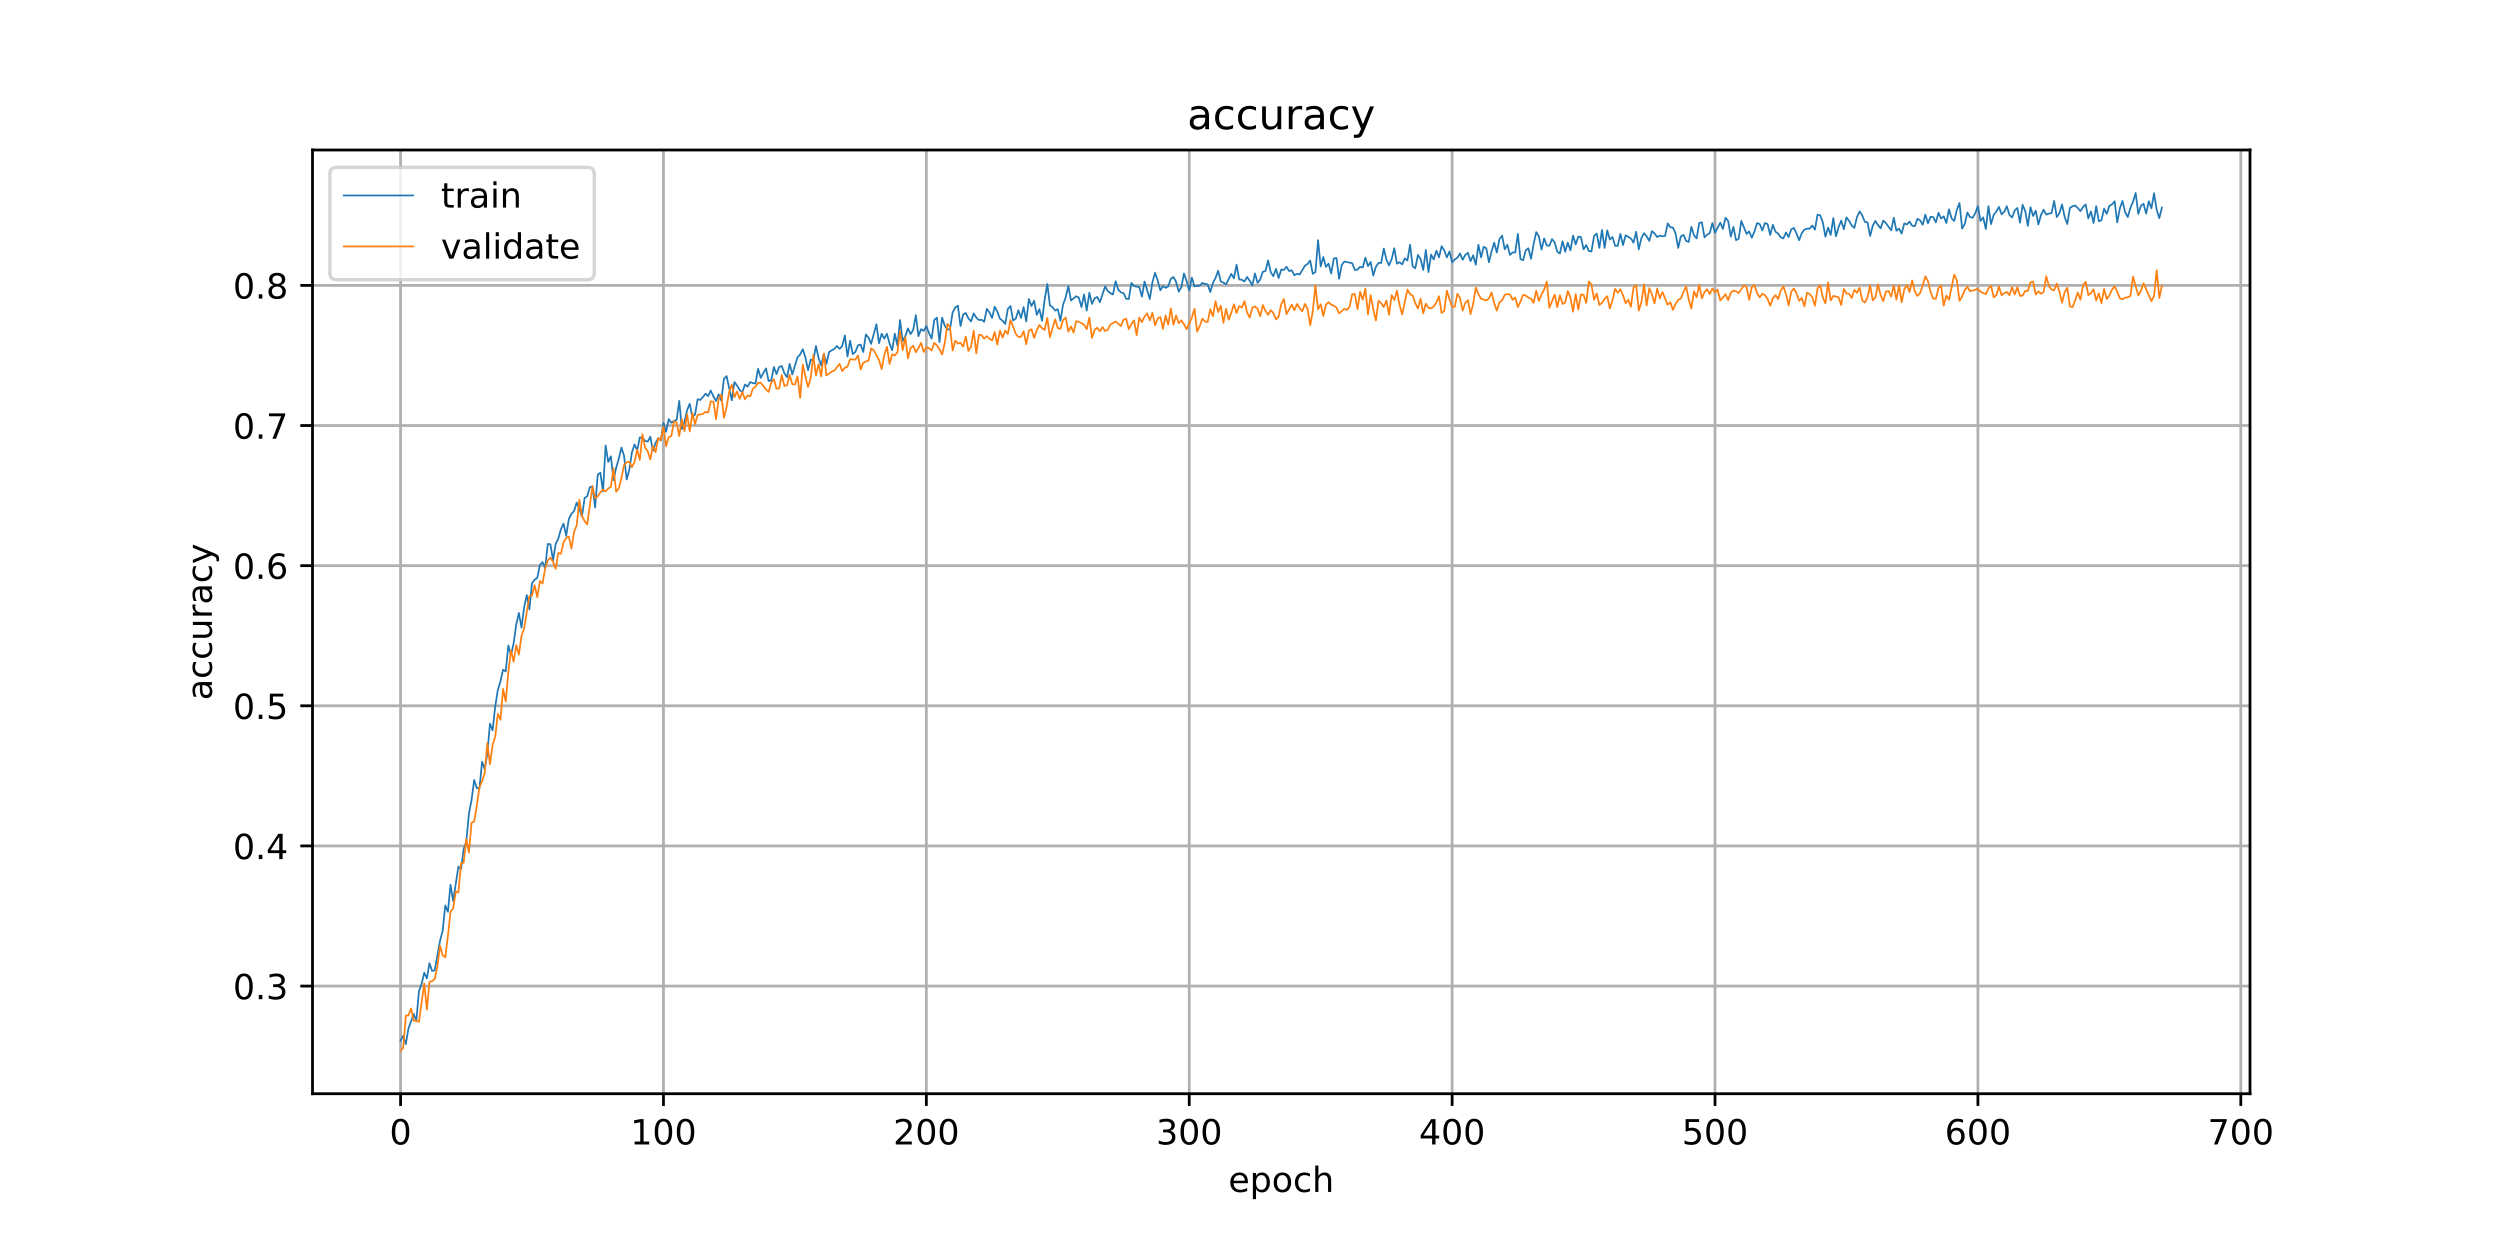 <?xml version="1.0" encoding="utf-8" standalone="no"?>
<!DOCTYPE svg PUBLIC "-//W3C//DTD SVG 1.1//EN"
  "http://www.w3.org/Graphics/SVG/1.1/DTD/svg11.dtd">
<!-- Created with matplotlib (https://matplotlib.org/) -->
<svg height="360pt" version="1.1" viewBox="0 0 720 360" width="720pt" xmlns="http://www.w3.org/2000/svg" xmlns:xlink="http://www.w3.org/1999/xlink">
 <defs>
  <style type="text/css">
*{stroke-linecap:butt;stroke-linejoin:round;}
  </style>
 </defs>
 <g id="figure_1">
  <g id="patch_1">
   <path d="M 0 360 
L 720 360 
L 720 0 
L 0 0 
z
" style="fill:#ffffff;"/>
  </g>
  <g id="axes_1">
   <g id="patch_2">
    <path d="M 90 315 
L 648 315 
L 648 43.2 
L 90 43.2 
z
" style="fill:#ffffff;"/>
   </g>
   <g id="matplotlib.axis_1">
    <g id="xtick_1">
     <g id="line2d_1">
      <path clip-path="url(#p99fbb5d0d1)" d="M 115.364 315 
L 115.364 43.2 
" style="fill:none;stroke:#b0b0b0;stroke-linecap:square;stroke-width:0.8;"/>
     </g>
     <g id="line2d_2">
      <defs>
       <path d="M 0 0 
L 0 3.5 
" id="mb569488928" style="stroke:#000000;stroke-width:0.8;"/>
      </defs>
      <g>
       <use style="stroke:#000000;stroke-width:0.8;" x="115.364" xlink:href="#mb569488928" y="315"/>
      </g>
     </g>
     <g id="text_1">
      <!-- 0 -->
      <defs>
       <path d="M 31.781 66.406 
Q 24.172 66.406 20.328 58.906 
Q 16.5 51.422 16.5 36.375 
Q 16.5 21.391 20.328 13.891 
Q 24.172 6.391 31.781 6.391 
Q 39.453 6.391 43.281 13.891 
Q 47.125 21.391 47.125 36.375 
Q 47.125 51.422 43.281 58.906 
Q 39.453 66.406 31.781 66.406 
z
M 31.781 74.219 
Q 44.047 74.219 50.516 64.516 
Q 56.984 54.828 56.984 36.375 
Q 56.984 17.969 50.516 8.266 
Q 44.047 -1.422 31.781 -1.422 
Q 19.531 -1.422 13.062 8.266 
Q 6.594 17.969 6.594 36.375 
Q 6.594 54.828 13.062 64.516 
Q 19.531 74.219 31.781 74.219 
z
" id="DejaVuSans-48"/>
      </defs>
      <g transform="translate(112.182 329.598)scale(0.1 -0.1)">
       <use xlink:href="#DejaVuSans-48"/>
      </g>
     </g>
    </g>
    <g id="xtick_2">
     <g id="line2d_3">
      <path clip-path="url(#p99fbb5d0d1)" d="M 191.076 315 
L 191.076 43.2 
" style="fill:none;stroke:#b0b0b0;stroke-linecap:square;stroke-width:0.8;"/>
     </g>
     <g id="line2d_4">
      <g>
       <use style="stroke:#000000;stroke-width:0.8;" x="191.076" xlink:href="#mb569488928" y="315"/>
      </g>
     </g>
     <g id="text_2">
      <!-- 100 -->
      <defs>
       <path d="M 12.406 8.297 
L 28.516 8.297 
L 28.516 63.922 
L 10.984 60.406 
L 10.984 69.391 
L 28.422 72.906 
L 38.281 72.906 
L 38.281 8.297 
L 54.391 8.297 
L 54.391 0 
L 12.406 0 
z
" id="DejaVuSans-49"/>
      </defs>
      <g transform="translate(181.532 329.598)scale(0.1 -0.1)">
       <use xlink:href="#DejaVuSans-49"/>
       <use x="63.623" xlink:href="#DejaVuSans-48"/>
       <use x="127.246" xlink:href="#DejaVuSans-48"/>
      </g>
     </g>
    </g>
    <g id="xtick_3">
     <g id="line2d_5">
      <path clip-path="url(#p99fbb5d0d1)" d="M 266.788 315 
L 266.788 43.2 
" style="fill:none;stroke:#b0b0b0;stroke-linecap:square;stroke-width:0.8;"/>
     </g>
     <g id="line2d_6">
      <g>
       <use style="stroke:#000000;stroke-width:0.8;" x="266.788" xlink:href="#mb569488928" y="315"/>
      </g>
     </g>
     <g id="text_3">
      <!-- 200 -->
      <defs>
       <path d="M 19.188 8.297 
L 53.609 8.297 
L 53.609 0 
L 7.328 0 
L 7.328 8.297 
Q 12.938 14.109 22.625 23.891 
Q 32.328 33.688 34.812 36.531 
Q 39.547 41.844 41.422 45.531 
Q 43.312 49.219 43.312 52.781 
Q 43.312 58.594 39.234 62.25 
Q 35.156 65.922 28.609 65.922 
Q 23.969 65.922 18.812 64.312 
Q 13.672 62.703 7.812 59.422 
L 7.812 69.391 
Q 13.766 71.781 18.938 73 
Q 24.125 74.219 28.422 74.219 
Q 39.75 74.219 46.484 68.547 
Q 53.219 62.891 53.219 53.422 
Q 53.219 48.922 51.531 44.891 
Q 49.859 40.875 45.406 35.406 
Q 44.188 33.984 37.641 27.219 
Q 31.109 20.453 19.188 8.297 
z
" id="DejaVuSans-50"/>
      </defs>
      <g transform="translate(257.245 329.598)scale(0.1 -0.1)">
       <use xlink:href="#DejaVuSans-50"/>
       <use x="63.623" xlink:href="#DejaVuSans-48"/>
       <use x="127.246" xlink:href="#DejaVuSans-48"/>
      </g>
     </g>
    </g>
    <g id="xtick_4">
     <g id="line2d_7">
      <path clip-path="url(#p99fbb5d0d1)" d="M 342.501 315 
L 342.501 43.2 
" style="fill:none;stroke:#b0b0b0;stroke-linecap:square;stroke-width:0.8;"/>
     </g>
     <g id="line2d_8">
      <g>
       <use style="stroke:#000000;stroke-width:0.8;" x="342.501" xlink:href="#mb569488928" y="315"/>
      </g>
     </g>
     <g id="text_4">
      <!-- 300 -->
      <defs>
       <path d="M 40.578 39.312 
Q 47.656 37.797 51.625 33 
Q 55.609 28.219 55.609 21.188 
Q 55.609 10.406 48.188 4.484 
Q 40.766 -1.422 27.094 -1.422 
Q 22.516 -1.422 17.656 -0.516 
Q 12.797 0.391 7.625 2.203 
L 7.625 11.719 
Q 11.719 9.328 16.594 8.109 
Q 21.484 6.891 26.812 6.891 
Q 36.078 6.891 40.938 10.547 
Q 45.797 14.203 45.797 21.188 
Q 45.797 27.641 41.281 31.266 
Q 36.766 34.906 28.719 34.906 
L 20.219 34.906 
L 20.219 43.016 
L 29.109 43.016 
Q 36.375 43.016 40.234 45.922 
Q 44.094 48.828 44.094 54.297 
Q 44.094 59.906 40.109 62.906 
Q 36.141 65.922 28.719 65.922 
Q 24.656 65.922 20.016 65.031 
Q 15.375 64.156 9.812 62.312 
L 9.812 71.094 
Q 15.438 72.656 20.344 73.438 
Q 25.25 74.219 29.594 74.219 
Q 40.828 74.219 47.359 69.109 
Q 53.906 64.016 53.906 55.328 
Q 53.906 49.266 50.438 45.094 
Q 46.969 40.922 40.578 39.312 
z
" id="DejaVuSans-51"/>
      </defs>
      <g transform="translate(332.957 329.598)scale(0.1 -0.1)">
       <use xlink:href="#DejaVuSans-51"/>
       <use x="63.623" xlink:href="#DejaVuSans-48"/>
       <use x="127.246" xlink:href="#DejaVuSans-48"/>
      </g>
     </g>
    </g>
    <g id="xtick_5">
     <g id="line2d_9">
      <path clip-path="url(#p99fbb5d0d1)" d="M 418.213 315 
L 418.213 43.2 
" style="fill:none;stroke:#b0b0b0;stroke-linecap:square;stroke-width:0.8;"/>
     </g>
     <g id="line2d_10">
      <g>
       <use style="stroke:#000000;stroke-width:0.8;" x="418.213" xlink:href="#mb569488928" y="315"/>
      </g>
     </g>
     <g id="text_5">
      <!-- 400 -->
      <defs>
       <path d="M 37.797 64.312 
L 12.891 25.391 
L 37.797 25.391 
z
M 35.203 72.906 
L 47.609 72.906 
L 47.609 25.391 
L 58.016 25.391 
L 58.016 17.188 
L 47.609 17.188 
L 47.609 0 
L 37.797 0 
L 37.797 17.188 
L 4.891 17.188 
L 4.891 26.703 
z
" id="DejaVuSans-52"/>
      </defs>
      <g transform="translate(408.669 329.598)scale(0.1 -0.1)">
       <use xlink:href="#DejaVuSans-52"/>
       <use x="63.623" xlink:href="#DejaVuSans-48"/>
       <use x="127.246" xlink:href="#DejaVuSans-48"/>
      </g>
     </g>
    </g>
    <g id="xtick_6">
     <g id="line2d_11">
      <path clip-path="url(#p99fbb5d0d1)" d="M 493.925 315 
L 493.925 43.2 
" style="fill:none;stroke:#b0b0b0;stroke-linecap:square;stroke-width:0.8;"/>
     </g>
     <g id="line2d_12">
      <g>
       <use style="stroke:#000000;stroke-width:0.8;" x="493.925" xlink:href="#mb569488928" y="315"/>
      </g>
     </g>
     <g id="text_6">
      <!-- 500 -->
      <defs>
       <path d="M 10.797 72.906 
L 49.516 72.906 
L 49.516 64.594 
L 19.828 64.594 
L 19.828 46.734 
Q 21.969 47.469 24.109 47.828 
Q 26.266 48.188 28.422 48.188 
Q 40.625 48.188 47.75 41.5 
Q 54.891 34.812 54.891 23.391 
Q 54.891 11.625 47.562 5.094 
Q 40.234 -1.422 26.906 -1.422 
Q 22.312 -1.422 17.547 -0.641 
Q 12.797 0.141 7.719 1.703 
L 7.719 11.625 
Q 12.109 9.234 16.797 8.062 
Q 21.484 6.891 26.703 6.891 
Q 35.156 6.891 40.078 11.328 
Q 45.016 15.766 45.016 23.391 
Q 45.016 31 40.078 35.438 
Q 35.156 39.891 26.703 39.891 
Q 22.75 39.891 18.812 39.016 
Q 14.891 38.141 10.797 36.281 
z
" id="DejaVuSans-53"/>
      </defs>
      <g transform="translate(484.382 329.598)scale(0.1 -0.1)">
       <use xlink:href="#DejaVuSans-53"/>
       <use x="63.623" xlink:href="#DejaVuSans-48"/>
       <use x="127.246" xlink:href="#DejaVuSans-48"/>
      </g>
     </g>
    </g>
    <g id="xtick_7">
     <g id="line2d_13">
      <path clip-path="url(#p99fbb5d0d1)" d="M 569.638 315 
L 569.638 43.2 
" style="fill:none;stroke:#b0b0b0;stroke-linecap:square;stroke-width:0.8;"/>
     </g>
     <g id="line2d_14">
      <g>
       <use style="stroke:#000000;stroke-width:0.8;" x="569.638" xlink:href="#mb569488928" y="315"/>
      </g>
     </g>
     <g id="text_7">
      <!-- 600 -->
      <defs>
       <path d="M 33.016 40.375 
Q 26.375 40.375 22.484 35.828 
Q 18.609 31.297 18.609 23.391 
Q 18.609 15.531 22.484 10.953 
Q 26.375 6.391 33.016 6.391 
Q 39.656 6.391 43.531 10.953 
Q 47.406 15.531 47.406 23.391 
Q 47.406 31.297 43.531 35.828 
Q 39.656 40.375 33.016 40.375 
z
M 52.594 71.297 
L 52.594 62.312 
Q 48.875 64.062 45.094 64.984 
Q 41.312 65.922 37.594 65.922 
Q 27.828 65.922 22.672 59.328 
Q 17.531 52.734 16.797 39.406 
Q 19.672 43.656 24.016 45.922 
Q 28.375 48.188 33.594 48.188 
Q 44.578 48.188 50.953 41.516 
Q 57.328 34.859 57.328 23.391 
Q 57.328 12.156 50.688 5.359 
Q 44.047 -1.422 33.016 -1.422 
Q 20.359 -1.422 13.672 8.266 
Q 6.984 17.969 6.984 36.375 
Q 6.984 53.656 15.188 63.938 
Q 23.391 74.219 37.203 74.219 
Q 40.922 74.219 44.703 73.484 
Q 48.484 72.75 52.594 71.297 
z
" id="DejaVuSans-54"/>
      </defs>
      <g transform="translate(560.094 329.598)scale(0.1 -0.1)">
       <use xlink:href="#DejaVuSans-54"/>
       <use x="63.623" xlink:href="#DejaVuSans-48"/>
       <use x="127.246" xlink:href="#DejaVuSans-48"/>
      </g>
     </g>
    </g>
    <g id="xtick_8">
     <g id="line2d_15">
      <path clip-path="url(#p99fbb5d0d1)" d="M 645.35 315 
L 645.35 43.2 
" style="fill:none;stroke:#b0b0b0;stroke-linecap:square;stroke-width:0.8;"/>
     </g>
     <g id="line2d_16">
      <g>
       <use style="stroke:#000000;stroke-width:0.8;" x="645.35" xlink:href="#mb569488928" y="315"/>
      </g>
     </g>
     <g id="text_8">
      <!-- 700 -->
      <defs>
       <path d="M 8.203 72.906 
L 55.078 72.906 
L 55.078 68.703 
L 28.609 0 
L 18.312 0 
L 43.219 64.594 
L 8.203 64.594 
z
" id="DejaVuSans-55"/>
      </defs>
      <g transform="translate(635.806 329.598)scale(0.1 -0.1)">
       <use xlink:href="#DejaVuSans-55"/>
       <use x="63.623" xlink:href="#DejaVuSans-48"/>
       <use x="127.246" xlink:href="#DejaVuSans-48"/>
      </g>
     </g>
    </g>
    <g id="text_9">
     <!-- epoch -->
     <defs>
      <path d="M 56.203 29.594 
L 56.203 25.203 
L 14.891 25.203 
Q 15.484 15.922 20.484 11.062 
Q 25.484 6.203 34.422 6.203 
Q 39.594 6.203 44.453 7.469 
Q 49.312 8.734 54.109 11.281 
L 54.109 2.781 
Q 49.266 0.734 44.188 -0.344 
Q 39.109 -1.422 33.891 -1.422 
Q 20.797 -1.422 13.156 6.188 
Q 5.516 13.812 5.516 26.812 
Q 5.516 40.234 12.766 48.109 
Q 20.016 56 32.328 56 
Q 43.359 56 49.781 48.891 
Q 56.203 41.797 56.203 29.594 
z
M 47.219 32.234 
Q 47.125 39.594 43.094 43.984 
Q 39.062 48.391 32.422 48.391 
Q 24.906 48.391 20.391 44.141 
Q 15.875 39.891 15.188 32.172 
z
" id="DejaVuSans-101"/>
      <path d="M 18.109 8.203 
L 18.109 -20.797 
L 9.078 -20.797 
L 9.078 54.688 
L 18.109 54.688 
L 18.109 46.391 
Q 20.953 51.266 25.266 53.625 
Q 29.594 56 35.594 56 
Q 45.562 56 51.781 48.094 
Q 58.016 40.188 58.016 27.297 
Q 58.016 14.406 51.781 6.484 
Q 45.562 -1.422 35.594 -1.422 
Q 29.594 -1.422 25.266 0.953 
Q 20.953 3.328 18.109 8.203 
z
M 48.688 27.297 
Q 48.688 37.203 44.609 42.844 
Q 40.531 48.484 33.406 48.484 
Q 26.266 48.484 22.188 42.844 
Q 18.109 37.203 18.109 27.297 
Q 18.109 17.391 22.188 11.75 
Q 26.266 6.109 33.406 6.109 
Q 40.531 6.109 44.609 11.75 
Q 48.688 17.391 48.688 27.297 
z
" id="DejaVuSans-112"/>
      <path d="M 30.609 48.391 
Q 23.391 48.391 19.188 42.75 
Q 14.984 37.109 14.984 27.297 
Q 14.984 17.484 19.156 11.844 
Q 23.344 6.203 30.609 6.203 
Q 37.797 6.203 41.984 11.859 
Q 46.188 17.531 46.188 27.297 
Q 46.188 37.016 41.984 42.703 
Q 37.797 48.391 30.609 48.391 
z
M 30.609 56 
Q 42.328 56 49.016 48.375 
Q 55.719 40.766 55.719 27.297 
Q 55.719 13.875 49.016 6.219 
Q 42.328 -1.422 30.609 -1.422 
Q 18.844 -1.422 12.172 6.219 
Q 5.516 13.875 5.516 27.297 
Q 5.516 40.766 12.172 48.375 
Q 18.844 56 30.609 56 
z
" id="DejaVuSans-111"/>
      <path d="M 48.781 52.594 
L 48.781 44.188 
Q 44.969 46.297 41.141 47.344 
Q 37.312 48.391 33.406 48.391 
Q 24.656 48.391 19.812 42.844 
Q 14.984 37.312 14.984 27.297 
Q 14.984 17.281 19.812 11.734 
Q 24.656 6.203 33.406 6.203 
Q 37.312 6.203 41.141 7.25 
Q 44.969 8.297 48.781 10.406 
L 48.781 2.094 
Q 45.016 0.344 40.984 -0.531 
Q 36.969 -1.422 32.422 -1.422 
Q 20.062 -1.422 12.781 6.344 
Q 5.516 14.109 5.516 27.297 
Q 5.516 40.672 12.859 48.328 
Q 20.219 56 33.016 56 
Q 37.156 56 41.109 55.141 
Q 45.062 54.297 48.781 52.594 
z
" id="DejaVuSans-99"/>
      <path d="M 54.891 33.016 
L 54.891 0 
L 45.906 0 
L 45.906 32.719 
Q 45.906 40.484 42.875 44.328 
Q 39.844 48.188 33.797 48.188 
Q 26.516 48.188 22.312 43.547 
Q 18.109 38.922 18.109 30.906 
L 18.109 0 
L 9.078 0 
L 9.078 75.984 
L 18.109 75.984 
L 18.109 46.188 
Q 21.344 51.125 25.703 53.562 
Q 30.078 56 35.797 56 
Q 45.219 56 50.047 50.172 
Q 54.891 44.344 54.891 33.016 
z
" id="DejaVuSans-104"/>
     </defs>
     <g transform="translate(353.772 343.277)scale(0.1 -0.1)">
      <use xlink:href="#DejaVuSans-101"/>
      <use x="61.523" xlink:href="#DejaVuSans-112"/>
      <use x="125" xlink:href="#DejaVuSans-111"/>
      <use x="186.182" xlink:href="#DejaVuSans-99"/>
      <use x="241.162" xlink:href="#DejaVuSans-104"/>
     </g>
    </g>
   </g>
   <g id="matplotlib.axis_2">
    <g id="ytick_1">
     <g id="line2d_17">
      <path clip-path="url(#p99fbb5d0d1)" d="M 90 283.98 
L 648 283.98 
" style="fill:none;stroke:#b0b0b0;stroke-linecap:square;stroke-width:0.8;"/>
     </g>
     <g id="line2d_18">
      <defs>
       <path d="M 0 0 
L -3.5 0 
" id="m68e20a5274" style="stroke:#000000;stroke-width:0.8;"/>
      </defs>
      <g>
       <use style="stroke:#000000;stroke-width:0.8;" x="90" xlink:href="#m68e20a5274" y="283.98"/>
      </g>
     </g>
     <g id="text_10">
      <!-- 0.3 -->
      <defs>
       <path d="M 10.688 12.406 
L 21 12.406 
L 21 0 
L 10.688 0 
z
" id="DejaVuSans-46"/>
      </defs>
      <g transform="translate(67.097 287.779)scale(0.1 -0.1)">
       <use xlink:href="#DejaVuSans-48"/>
       <use x="63.623" xlink:href="#DejaVuSans-46"/>
       <use x="95.41" xlink:href="#DejaVuSans-51"/>
      </g>
     </g>
    </g>
    <g id="ytick_2">
     <g id="line2d_19">
      <path clip-path="url(#p99fbb5d0d1)" d="M 90 243.622 
L 648 243.622 
" style="fill:none;stroke:#b0b0b0;stroke-linecap:square;stroke-width:0.8;"/>
     </g>
     <g id="line2d_20">
      <g>
       <use style="stroke:#000000;stroke-width:0.8;" x="90" xlink:href="#m68e20a5274" y="243.622"/>
      </g>
     </g>
     <g id="text_11">
      <!-- 0.4 -->
      <g transform="translate(67.097 247.421)scale(0.1 -0.1)">
       <use xlink:href="#DejaVuSans-48"/>
       <use x="63.623" xlink:href="#DejaVuSans-46"/>
       <use x="95.41" xlink:href="#DejaVuSans-52"/>
      </g>
     </g>
    </g>
    <g id="ytick_3">
     <g id="line2d_21">
      <path clip-path="url(#p99fbb5d0d1)" d="M 90 203.264 
L 648 203.264 
" style="fill:none;stroke:#b0b0b0;stroke-linecap:square;stroke-width:0.8;"/>
     </g>
     <g id="line2d_22">
      <g>
       <use style="stroke:#000000;stroke-width:0.8;" x="90" xlink:href="#m68e20a5274" y="203.264"/>
      </g>
     </g>
     <g id="text_12">
      <!-- 0.5 -->
      <g transform="translate(67.097 207.063)scale(0.1 -0.1)">
       <use xlink:href="#DejaVuSans-48"/>
       <use x="63.623" xlink:href="#DejaVuSans-46"/>
       <use x="95.41" xlink:href="#DejaVuSans-53"/>
      </g>
     </g>
    </g>
    <g id="ytick_4">
     <g id="line2d_23">
      <path clip-path="url(#p99fbb5d0d1)" d="M 90 162.906 
L 648 162.906 
" style="fill:none;stroke:#b0b0b0;stroke-linecap:square;stroke-width:0.8;"/>
     </g>
     <g id="line2d_24">
      <g>
       <use style="stroke:#000000;stroke-width:0.8;" x="90" xlink:href="#m68e20a5274" y="162.906"/>
      </g>
     </g>
     <g id="text_13">
      <!-- 0.6 -->
      <g transform="translate(67.097 166.706)scale(0.1 -0.1)">
       <use xlink:href="#DejaVuSans-48"/>
       <use x="63.623" xlink:href="#DejaVuSans-46"/>
       <use x="95.41" xlink:href="#DejaVuSans-54"/>
      </g>
     </g>
    </g>
    <g id="ytick_5">
     <g id="line2d_25">
      <path clip-path="url(#p99fbb5d0d1)" d="M 90 122.549 
L 648 122.549 
" style="fill:none;stroke:#b0b0b0;stroke-linecap:square;stroke-width:0.8;"/>
     </g>
     <g id="line2d_26">
      <g>
       <use style="stroke:#000000;stroke-width:0.8;" x="90" xlink:href="#m68e20a5274" y="122.549"/>
      </g>
     </g>
     <g id="text_14">
      <!-- 0.7 -->
      <g transform="translate(67.097 126.348)scale(0.1 -0.1)">
       <use xlink:href="#DejaVuSans-48"/>
       <use x="63.623" xlink:href="#DejaVuSans-46"/>
       <use x="95.41" xlink:href="#DejaVuSans-55"/>
      </g>
     </g>
    </g>
    <g id="ytick_6">
     <g id="line2d_27">
      <path clip-path="url(#p99fbb5d0d1)" d="M 90 82.191 
L 648 82.191 
" style="fill:none;stroke:#b0b0b0;stroke-linecap:square;stroke-width:0.8;"/>
     </g>
     <g id="line2d_28">
      <g>
       <use style="stroke:#000000;stroke-width:0.8;" x="90" xlink:href="#m68e20a5274" y="82.191"/>
      </g>
     </g>
     <g id="text_15">
      <!-- 0.8 -->
      <defs>
       <path d="M 31.781 34.625 
Q 24.75 34.625 20.719 30.859 
Q 16.703 27.094 16.703 20.516 
Q 16.703 13.922 20.719 10.156 
Q 24.75 6.391 31.781 6.391 
Q 38.812 6.391 42.859 10.172 
Q 46.922 13.969 46.922 20.516 
Q 46.922 27.094 42.891 30.859 
Q 38.875 34.625 31.781 34.625 
z
M 21.922 38.812 
Q 15.578 40.375 12.031 44.719 
Q 8.5 49.078 8.5 55.328 
Q 8.5 64.062 14.719 69.141 
Q 20.953 74.219 31.781 74.219 
Q 42.672 74.219 48.875 69.141 
Q 55.078 64.062 55.078 55.328 
Q 55.078 49.078 51.531 44.719 
Q 48 40.375 41.703 38.812 
Q 48.828 37.156 52.797 32.312 
Q 56.781 27.484 56.781 20.516 
Q 56.781 9.906 50.312 4.234 
Q 43.844 -1.422 31.781 -1.422 
Q 19.734 -1.422 13.25 4.234 
Q 6.781 9.906 6.781 20.516 
Q 6.781 27.484 10.781 32.312 
Q 14.797 37.156 21.922 38.812 
z
M 18.312 54.391 
Q 18.312 48.734 21.844 45.562 
Q 25.391 42.391 31.781 42.391 
Q 38.141 42.391 41.719 45.562 
Q 45.312 48.734 45.312 54.391 
Q 45.312 60.062 41.719 63.234 
Q 38.141 66.406 31.781 66.406 
Q 25.391 66.406 21.844 63.234 
Q 18.312 60.062 18.312 54.391 
z
" id="DejaVuSans-56"/>
      </defs>
      <g transform="translate(67.097 85.99)scale(0.1 -0.1)">
       <use xlink:href="#DejaVuSans-48"/>
       <use x="63.623" xlink:href="#DejaVuSans-46"/>
       <use x="95.41" xlink:href="#DejaVuSans-56"/>
      </g>
     </g>
    </g>
    <g id="text_16">
     <!-- accuracy -->
     <defs>
      <path d="M 34.281 27.484 
Q 23.391 27.484 19.188 25 
Q 14.984 22.516 14.984 16.5 
Q 14.984 11.719 18.141 8.906 
Q 21.297 6.109 26.703 6.109 
Q 34.188 6.109 38.703 11.406 
Q 43.219 16.703 43.219 25.484 
L 43.219 27.484 
z
M 52.203 31.203 
L 52.203 0 
L 43.219 0 
L 43.219 8.297 
Q 40.141 3.328 35.547 0.953 
Q 30.953 -1.422 24.312 -1.422 
Q 15.922 -1.422 10.953 3.297 
Q 6 8.016 6 15.922 
Q 6 25.141 12.172 29.828 
Q 18.359 34.516 30.609 34.516 
L 43.219 34.516 
L 43.219 35.406 
Q 43.219 41.609 39.141 45 
Q 35.062 48.391 27.688 48.391 
Q 23 48.391 18.547 47.266 
Q 14.109 46.141 10.016 43.891 
L 10.016 52.203 
Q 14.938 54.109 19.578 55.047 
Q 24.219 56 28.609 56 
Q 40.484 56 46.344 49.844 
Q 52.203 43.703 52.203 31.203 
z
" id="DejaVuSans-97"/>
      <path d="M 8.5 21.578 
L 8.5 54.688 
L 17.484 54.688 
L 17.484 21.922 
Q 17.484 14.156 20.5 10.266 
Q 23.531 6.391 29.594 6.391 
Q 36.859 6.391 41.078 11.031 
Q 45.312 15.672 45.312 23.688 
L 45.312 54.688 
L 54.297 54.688 
L 54.297 0 
L 45.312 0 
L 45.312 8.406 
Q 42.047 3.422 37.719 1 
Q 33.406 -1.422 27.688 -1.422 
Q 18.266 -1.422 13.375 4.438 
Q 8.5 10.297 8.5 21.578 
z
M 31.109 56 
z
" id="DejaVuSans-117"/>
      <path d="M 41.109 46.297 
Q 39.594 47.172 37.812 47.578 
Q 36.031 48 33.891 48 
Q 26.266 48 22.188 43.047 
Q 18.109 38.094 18.109 28.812 
L 18.109 0 
L 9.078 0 
L 9.078 54.688 
L 18.109 54.688 
L 18.109 46.188 
Q 20.953 51.172 25.484 53.578 
Q 30.031 56 36.531 56 
Q 37.453 56 38.578 55.875 
Q 39.703 55.766 41.062 55.516 
z
" id="DejaVuSans-114"/>
      <path d="M 32.172 -5.078 
Q 28.375 -14.844 24.75 -17.812 
Q 21.141 -20.797 15.094 -20.797 
L 7.906 -20.797 
L 7.906 -13.281 
L 13.188 -13.281 
Q 16.891 -13.281 18.938 -11.516 
Q 21 -9.766 23.484 -3.219 
L 25.094 0.875 
L 2.984 54.688 
L 12.5 54.688 
L 29.594 11.922 
L 46.688 54.688 
L 56.203 54.688 
z
" id="DejaVuSans-121"/>
     </defs>
     <g transform="translate(61.017 201.659)rotate(-90)scale(0.1 -0.1)">
      <use xlink:href="#DejaVuSans-97"/>
      <use x="61.279" xlink:href="#DejaVuSans-99"/>
      <use x="116.26" xlink:href="#DejaVuSans-99"/>
      <use x="171.24" xlink:href="#DejaVuSans-117"/>
      <use x="234.619" xlink:href="#DejaVuSans-114"/>
      <use x="275.732" xlink:href="#DejaVuSans-97"/>
      <use x="337.012" xlink:href="#DejaVuSans-99"/>
      <use x="391.992" xlink:href="#DejaVuSans-121"/>
     </g>
    </g>
   </g>
   <g id="line2d_29">
    <path clip-path="url(#p99fbb5d0d1)" d="M 115.364 299.72 
L 116.121 298.307 
L 116.878 300.728 
L 117.635 296.188 
L 119.149 292.052 
L 119.906 293.969 
L 120.664 285.392 
L 121.421 283.375 
L 122.178 280.146 
L 122.935 281.76 
L 123.692 277.422 
L 124.449 279.641 
L 125.206 279.44 
L 126.72 270.965 
L 127.478 268.139 
L 128.235 260.774 
L 128.992 262.59 
L 129.749 254.821 
L 130.506 259.463 
L 132.02 249.575 
L 132.777 250.382 
L 133.535 244.53 
L 134.292 242.411 
L 135.049 234.34 
L 135.806 230.405 
L 136.563 224.654 
L 137.32 226.974 
L 138.077 227.075 
L 138.834 219.407 
L 139.592 221.526 
L 140.349 217.087 
L 141.106 208.41 
L 141.863 210.327 
L 142.62 203.466 
L 143.377 198.724 
L 144.134 196.202 
L 144.891 192.872 
L 145.649 193.377 
L 146.406 185.91 
L 147.163 188.635 
L 147.92 185.305 
L 148.677 179.857 
L 149.434 176.527 
L 150.191 180.765 
L 150.948 174.913 
L 151.706 171.382 
L 152.463 175.518 
L 153.22 167.951 
L 153.977 166.942 
L 154.734 166.438 
L 155.491 162.705 
L 156.248 161.897 
L 157.005 163.613 
L 157.763 156.651 
L 158.52 156.752 
L 159.277 161.393 
L 160.034 156.651 
L 160.791 155.138 
L 161.548 152.413 
L 162.305 150.799 
L 163.062 154.33 
L 163.82 149.487 
L 164.577 147.974 
L 165.334 147.167 
L 166.091 144.745 
L 166.848 146.561 
L 167.605 148.781 
L 168.362 143.434 
L 169.119 142.929 
L 169.877 140.306 
L 170.634 140.104 
L 171.391 146.158 
L 172.148 136.674 
L 172.905 136.169 
L 173.662 141.517 
L 174.419 128.3 
L 175.176 133.042 
L 175.934 131.427 
L 176.691 138.288 
L 177.448 134.757 
L 178.205 132.134 
L 178.962 128.905 
L 179.719 131.226 
L 180.476 138.086 
L 181.233 135.362 
L 181.991 130.317 
L 182.748 127.997 
L 183.505 129.712 
L 184.262 125.979 
L 185.019 126.08 
L 185.776 126.988 
L 186.533 127.19 
L 187.29 125.777 
L 188.047 129.813 
L 188.805 127.593 
L 189.562 126.181 
L 190.319 126.887 
L 191.076 121.842 
L 191.833 124.365 
L 192.59 120.732 
L 193.347 121.741 
L 194.104 121.237 
L 194.862 120.934 
L 195.619 115.486 
L 196.376 123.558 
L 197.133 121.439 
L 197.89 118.109 
L 198.647 116.293 
L 199.404 120.127 
L 200.161 119.421 
L 200.919 114.981 
L 201.676 115.183 
L 202.433 114.376 
L 203.19 113.367 
L 203.947 114.073 
L 204.704 112.459 
L 205.461 114.174 
L 206.218 115.486 
L 206.976 113.569 
L 207.733 115.385 
L 208.49 109.13 
L 209.247 108.322 
L 210.761 115.284 
L 211.518 110.038 
L 212.275 111.047 
L 213.033 112.358 
L 213.79 112.964 
L 214.547 110.744 
L 215.304 111.349 
L 216.061 110.038 
L 216.818 110.34 
L 217.575 110.441 
L 218.332 106.204 
L 219.09 108.827 
L 220.604 106.103 
L 221.361 109.735 
L 222.118 109.533 
L 222.875 105.699 
L 223.632 107.717 
L 224.389 105.699 
L 225.147 105.396 
L 225.904 107.515 
L 226.661 108.625 
L 227.418 104.791 
L 228.175 107.818 
L 229.689 102.874 
L 230.446 102.067 
L 231.204 100.554 
L 231.961 102.975 
L 232.718 106.607 
L 233.475 103.58 
L 234.232 103.782 
L 234.989 99.645 
L 235.746 103.076 
L 236.503 105.296 
L 237.261 101.865 
L 238.018 104.791 
L 238.775 101.361 
L 240.289 100.453 
L 241.046 99.645 
L 241.803 100.453 
L 242.56 99.645 
L 243.318 96.619 
L 244.075 102.672 
L 244.832 98.132 
L 245.589 101.966 
L 246.346 101.361 
L 247.103 99.444 
L 247.86 99.242 
L 248.617 101.361 
L 249.374 96.316 
L 250.132 97.224 
L 250.889 99.04 
L 252.403 93.39 
L 253.16 98.838 
L 253.917 96.114 
L 254.674 97.527 
L 255.431 96.114 
L 256.189 98.939 
L 256.946 100.856 
L 257.703 96.114 
L 258.46 99.545 
L 259.217 92.179 
L 259.974 98.233 
L 260.731 96.82 
L 261.488 94.601 
L 262.246 96.215 
L 263.003 95.004 
L 263.76 90.767 
L 264.517 96.82 
L 265.274 94.803 
L 266.031 95.307 
L 266.788 93.894 
L 267.545 95.912 
L 268.303 97.527 
L 269.06 92.179 
L 269.817 91.473 
L 270.574 98.536 
L 271.331 91.473 
L 272.088 93.794 
L 272.845 94.903 
L 273.602 94.803 
L 274.36 89.96 
L 275.117 88.547 
L 275.874 88.043 
L 276.631 93.894 
L 277.388 90.565 
L 278.145 90.161 
L 278.902 91.675 
L 279.659 92.583 
L 280.417 90.262 
L 281.174 91.473 
L 281.931 92.179 
L 282.688 92.078 
L 283.445 92.684 
L 284.202 88.951 
L 284.959 89.96 
L 285.716 91.574 
L 286.474 88.345 
L 287.231 89.758 
L 287.988 91.776 
L 288.745 92.381 
L 289.502 93.289 
L 290.259 88.951 
L 291.016 88.144 
L 291.773 92.28 
L 292.531 91.776 
L 293.288 89.354 
L 294.045 91.574 
L 294.802 88.446 
L 295.559 92.583 
L 296.316 86.126 
L 297.073 88.144 
L 297.83 86.63 
L 298.588 90.666 
L 299.345 89.052 
L 300.102 92.381 
L 300.859 86.327 
L 301.616 81.787 
L 302.373 87.942 
L 303.13 88.446 
L 303.887 89.455 
L 304.645 89.052 
L 305.402 92.381 
L 306.159 87.74 
L 306.916 85.621 
L 307.673 82.393 
L 308.43 86.529 
L 309.944 85.318 
L 310.701 85.722 
L 311.459 88.446 
L 312.216 84.814 
L 312.973 89.455 
L 313.73 84.31 
L 314.487 87.538 
L 315.244 85.924 
L 316.001 85.52 
L 316.758 87.034 
L 318.273 82.493 
L 319.03 83.805 
L 319.787 84.41 
L 320.544 84.814 
L 321.301 80.98 
L 322.058 83.401 
L 322.815 84.209 
L 323.573 84.41 
L 324.33 86.025 
L 325.087 86.126 
L 325.844 81.484 
L 326.601 82.393 
L 328.115 82.695 
L 328.872 85.419 
L 329.63 81.081 
L 331.144 86.126 
L 331.901 81.283 
L 332.658 78.559 
L 333.415 80.778 
L 334.172 83.603 
L 334.929 82.393 
L 335.687 82.897 
L 336.444 82.493 
L 337.201 80.274 
L 337.958 79.769 
L 338.715 81.182 
L 339.472 84.007 
L 340.229 82.695 
L 340.986 78.76 
L 341.744 80.98 
L 342.501 83.603 
L 343.258 79.971 
L 344.015 82.493 
L 344.772 82.292 
L 345.529 82.292 
L 346.286 81.484 
L 347.043 81.787 
L 347.801 81.888 
L 348.558 84.108 
L 349.315 81.484 
L 350.072 80.072 
L 350.829 77.953 
L 351.586 81.081 
L 352.343 81.384 
L 353.1 81.888 
L 354.615 78.861 
L 355.372 80.173 
L 356.129 76.238 
L 356.886 80.476 
L 357.643 80.576 
L 358.4 81.081 
L 359.157 79.769 
L 359.915 80.879 
L 360.672 82.191 
L 361.429 78.76 
L 362.186 81.484 
L 362.943 80.476 
L 363.7 78.256 
L 364.457 78.054 
L 365.214 75.027 
L 365.972 78.357 
L 366.729 79.567 
L 367.486 77.449 
L 368.243 80.072 
L 369 77.65 
L 369.757 77.751 
L 370.514 76.843 
L 371.271 78.054 
L 372.028 77.852 
L 372.786 79.265 
L 373.543 78.861 
L 374.3 79.063 
L 375.814 76.541 
L 376.571 76.036 
L 377.328 75.027 
L 378.085 78.861 
L 378.843 78.357 
L 379.6 69.175 
L 380.357 76.742 
L 381.114 74.018 
L 381.871 76.843 
L 382.628 75.935 
L 383.385 78.76 
L 384.142 74.422 
L 384.9 74.321 
L 385.657 80.274 
L 386.414 76.339 
L 387.171 75.33 
L 388.685 75.633 
L 389.442 75.834 
L 390.199 77.751 
L 390.957 77.65 
L 391.714 76.843 
L 392.471 77.045 
L 393.228 74.22 
L 393.985 76.642 
L 394.742 75.431 
L 395.499 79.366 
L 396.256 76.843 
L 397.014 75.733 
L 397.771 75.733 
L 398.528 71.597 
L 399.285 74.725 
L 400.042 76.44 
L 400.799 74.624 
L 401.556 71.496 
L 402.313 75.935 
L 403.071 75.532 
L 403.828 76.137 
L 404.585 74.422 
L 405.342 75.027 
L 406.099 70.487 
L 406.856 76.742 
L 407.613 77.247 
L 408.37 73.413 
L 409.128 74.624 
L 409.885 77.751 
L 410.642 72 
L 411.399 78.357 
L 412.156 73.312 
L 412.913 74.725 
L 413.67 72.202 
L 414.427 74.119 
L 415.185 70.891 
L 415.942 72.101 
L 416.699 74.119 
L 417.456 72.404 
L 418.213 75.532 
L 418.97 74.725 
L 419.727 74.22 
L 420.484 73.009 
L 421.242 74.825 
L 421.999 73.413 
L 422.756 72.808 
L 423.513 75.229 
L 424.27 73.514 
L 425.027 76.238 
L 425.784 70.487 
L 426.541 74.119 
L 427.299 71.092 
L 428.056 71.496 
L 428.813 75.532 
L 429.57 72.404 
L 430.327 69.882 
L 431.084 72.707 
L 431.841 68.873 
L 432.598 67.864 
L 433.355 71.799 
L 434.113 70.487 
L 434.87 73.413 
L 435.627 72.707 
L 436.384 72.707 
L 437.141 67.359 
L 437.898 74.624 
L 438.655 74.926 
L 439.412 72.101 
L 440.17 71.496 
L 440.927 74.523 
L 441.684 70.285 
L 442.441 66.855 
L 443.198 68.065 
L 443.955 71.899 
L 444.712 68.671 
L 445.469 70.689 
L 446.227 70.79 
L 446.984 68.873 
L 447.741 69.781 
L 448.498 72.505 
L 449.255 73.009 
L 450.012 69.478 
L 450.769 72.505 
L 451.526 69.882 
L 452.284 72.101 
L 453.041 67.864 
L 453.798 70.386 
L 454.555 68.166 
L 455.312 68.267 
L 456.069 71.799 
L 456.826 70.588 
L 457.583 72.303 
L 458.341 72.404 
L 459.098 67.965 
L 459.855 67.258 
L 460.612 71.395 
L 461.369 66.249 
L 462.126 71.395 
L 462.883 66.35 
L 463.64 68.974 
L 464.398 68.267 
L 465.155 70.79 
L 465.912 70.79 
L 466.669 67.359 
L 467.426 70.588 
L 468.183 67.763 
L 469.697 68.671 
L 470.455 69.882 
L 471.212 66.754 
L 471.969 71.799 
L 472.726 68.57 
L 473.483 67.157 
L 474.24 68.065 
L 474.997 69.377 
L 475.754 66.552 
L 476.512 67.258 
L 477.269 68.267 
L 478.026 67.864 
L 478.783 68.065 
L 479.54 67.965 
L 480.297 64.332 
L 481.054 65.442 
L 481.811 65.543 
L 482.569 67.258 
L 483.326 71.395 
L 484.083 68.065 
L 484.84 67.662 
L 485.597 69.377 
L 486.354 69.68 
L 487.111 65.341 
L 487.868 67.763 
L 488.626 68.671 
L 489.383 64.231 
L 490.14 64.03 
L 490.897 68.368 
L 491.654 67.561 
L 492.411 67.157 
L 493.168 64.231 
L 493.925 67.057 
L 495.44 64.131 
L 496.197 65.947 
L 496.954 62.718 
L 497.711 63.626 
L 498.468 68.166 
L 499.225 65.341 
L 499.982 69.175 
L 500.739 68.772 
L 501.497 63.626 
L 503.011 67.359 
L 503.768 66.653 
L 504.525 68.469 
L 505.282 66.653 
L 506.039 64.231 
L 506.796 64.534 
L 507.554 66.35 
L 508.311 64.231 
L 509.068 64.534 
L 509.825 67.662 
L 510.582 64.736 
L 511.339 66.754 
L 512.096 67.258 
L 512.853 68.368 
L 513.611 68.671 
L 514.368 66.956 
L 515.125 68.267 
L 515.882 66.048 
L 516.639 65.644 
L 517.396 67.258 
L 518.153 69.175 
L 518.91 67.157 
L 519.668 66.148 
L 520.425 65.846 
L 521.182 65.846 
L 521.939 64.938 
L 522.696 66.148 
L 523.453 61.81 
L 524.21 62.012 
L 524.967 64.03 
L 525.725 68.166 
L 526.482 65.543 
L 527.239 67.662 
L 527.996 62.819 
L 528.753 68.065 
L 529.51 65.442 
L 530.267 63.525 
L 531.024 66.048 
L 531.782 62.617 
L 532.539 63.626 
L 533.296 64.938 
L 534.053 65.644 
L 534.81 62.516 
L 535.567 60.902 
L 536.324 62.012 
L 537.081 63.929 
L 537.839 64.03 
L 538.596 67.965 
L 539.353 65.039 
L 540.11 63.626 
L 540.867 64.837 
L 541.624 65.745 
L 542.381 63.525 
L 543.138 64.231 
L 544.653 66.35 
L 545.41 62.718 
L 546.167 66.451 
L 546.924 65.846 
L 547.681 67.258 
L 548.438 64.332 
L 549.195 64.635 
L 549.953 63.828 
L 550.71 65.039 
L 551.467 65.14 
L 552.224 63.021 
L 552.981 63.424 
L 553.738 64.736 
L 554.495 61.81 
L 555.252 64.332 
L 556.009 62.415 
L 556.767 62.516 
L 557.524 64.03 
L 558.281 61.306 
L 559.038 62.92 
L 559.795 62.314 
L 560.552 64.231 
L 561.309 60.297 
L 562.066 62.92 
L 562.824 63.626 
L 563.581 60.397 
L 564.338 58.48 
L 565.095 65.846 
L 565.852 64.534 
L 566.609 61.205 
L 567.366 62.516 
L 568.123 62.718 
L 568.881 61.406 
L 569.638 59.389 
L 570.395 63.626 
L 571.152 62.617 
L 571.909 65.947 
L 572.666 59.389 
L 573.423 64.534 
L 574.18 61.911 
L 574.938 60.902 
L 575.695 59.59 
L 576.452 61.709 
L 577.209 61.003 
L 577.966 59.389 
L 578.723 61.911 
L 579.48 62.617 
L 580.237 60.599 
L 580.995 59.893 
L 581.752 64.131 
L 582.509 58.985 
L 583.266 60.801 
L 584.023 65.039 
L 584.78 59.691 
L 585.537 62.214 
L 586.294 60.7 
L 587.052 64.635 
L 587.809 61.911 
L 588.566 60.397 
L 589.323 61.81 
L 590.08 61.507 
L 590.837 61.406 
L 591.594 57.875 
L 592.351 62.516 
L 593.109 61.406 
L 593.866 58.884 
L 594.623 62.516 
L 595.38 64.534 
L 596.137 59.893 
L 596.894 59.389 
L 597.651 59.187 
L 598.408 59.893 
L 599.166 60.801 
L 599.923 59.59 
L 600.68 58.884 
L 601.437 62.92 
L 602.194 60.902 
L 602.951 64.231 
L 603.708 59.389 
L 604.465 63.727 
L 605.223 63.424 
L 605.98 60.095 
L 606.737 61.608 
L 607.494 59.288 
L 608.251 58.884 
L 609.008 57.976 
L 609.765 64.03 
L 610.522 59.994 
L 611.28 57.875 
L 612.037 61.104 
L 612.794 62.516 
L 613.551 59.893 
L 614.308 58.077 
L 615.065 55.555 
L 615.822 61.608 
L 616.579 59.288 
L 617.336 58.682 
L 618.094 61.507 
L 618.851 57.976 
L 619.608 59.994 
L 620.365 55.655 
L 621.122 60.397 
L 621.879 62.819 
L 622.636 59.792 
L 622.636 59.792 
" style="fill:none;stroke:#1f77b4;stroke-linecap:square;stroke-width:0.5;"/>
   </g>
   <g id="line2d_30">
    <path clip-path="url(#p99fbb5d0d1)" d="M 115.364 302.645 
L 116.121 301.737 
L 116.878 292.455 
L 117.635 292.455 
L 118.392 290.437 
L 119.149 293.969 
L 119.906 293.969 
L 120.664 294.271 
L 122.178 283.274 
L 122.935 290.74 
L 123.692 282.769 
L 124.449 282.567 
L 125.206 281.962 
L 125.963 278.431 
L 126.72 272.377 
L 127.478 275.101 
L 128.235 275.707 
L 128.992 269.653 
L 129.749 262.59 
L 130.506 261.581 
L 131.263 256.738 
L 132.02 257.041 
L 132.777 248.667 
L 133.535 248.465 
L 134.292 241.604 
L 135.049 245.539 
L 135.806 236.963 
L 136.563 236.559 
L 137.32 232.12 
L 138.077 226.672 
L 138.834 225.057 
L 139.592 222.636 
L 140.349 213.959 
L 141.106 220.114 
L 141.863 214.564 
L 142.62 212.244 
L 143.377 205.585 
L 144.134 207.3 
L 144.891 198.421 
L 145.649 202.054 
L 146.406 193.477 
L 147.163 187.323 
L 147.92 190.552 
L 148.677 185.809 
L 149.434 188.534 
L 150.191 183.085 
L 150.948 180.967 
L 152.463 171.684 
L 153.22 171.482 
L 153.977 168.557 
L 154.734 171.987 
L 155.491 167.346 
L 156.248 168.052 
L 157.005 163.714 
L 157.763 161.393 
L 158.52 160.586 
L 159.277 161.797 
L 160.034 163.814 
L 160.791 159.274 
L 161.548 159.476 
L 162.305 156.146 
L 163.062 154.936 
L 163.82 154.532 
L 164.577 157.963 
L 165.334 153.221 
L 166.091 151.304 
L 166.848 143.938 
L 167.605 148.579 
L 168.362 150.093 
L 169.119 151.001 
L 170.634 140.003 
L 171.391 143.535 
L 172.148 142.929 
L 172.905 141.819 
L 173.662 141.012 
L 174.419 141.517 
L 175.176 140.71 
L 175.934 140.205 
L 176.691 134.858 
L 177.448 141.618 
L 178.205 140.71 
L 178.962 137.683 
L 179.719 133.95 
L 180.476 133.143 
L 181.233 133.042 
L 181.991 134.555 
L 182.748 133.042 
L 183.505 129.51 
L 184.262 132.436 
L 185.019 125.071 
L 185.776 128.905 
L 186.533 129.914 
L 187.29 132.335 
L 188.047 128.4 
L 188.805 130.217 
L 189.562 126.181 
L 190.319 126.786 
L 191.076 122.851 
L 191.833 128.501 
L 192.59 125.878 
L 193.347 125.575 
L 194.104 121.338 
L 194.862 121.641 
L 195.619 125.575 
L 196.376 120.833 
L 197.133 124.163 
L 197.89 119.32 
L 198.647 124.264 
L 199.404 118.916 
L 200.161 122.145 
L 200.919 119.522 
L 202.433 119.219 
L 203.19 118.614 
L 203.947 118.815 
L 204.704 115.587 
L 205.461 115.688 
L 206.218 120.732 
L 206.976 114.881 
L 207.733 113.67 
L 208.49 120.329 
L 209.247 117.302 
L 210.004 112.863 
L 210.761 110.744 
L 211.518 114.376 
L 212.275 112.762 
L 213.033 114.881 
L 213.79 112.863 
L 214.547 114.981 
L 215.304 113.872 
L 216.061 114.174 
L 216.818 111.955 
L 217.575 111.349 
L 218.332 110.239 
L 219.09 110.239 
L 220.604 112.156 
L 221.361 112.863 
L 222.118 110.239 
L 222.875 109.23 
L 223.632 111.955 
L 224.389 111.854 
L 225.147 108.02 
L 225.904 111.147 
L 226.661 110.946 
L 227.418 107.919 
L 228.175 110.643 
L 228.932 110.744 
L 229.689 108.423 
L 230.446 114.578 
L 231.204 104.993 
L 231.961 108.524 
L 232.718 111.45 
L 233.475 108.928 
L 234.232 102.269 
L 234.989 108.121 
L 235.746 104.892 
L 236.503 108.423 
L 237.261 101.865 
L 238.018 108.121 
L 239.532 107.011 
L 240.289 106.708 
L 241.803 104.791 
L 242.56 106.91 
L 243.318 105.901 
L 244.075 105.598 
L 244.832 103.479 
L 246.346 103.58 
L 247.103 102.37 
L 247.86 106.405 
L 248.617 104.488 
L 249.374 104.085 
L 250.132 103.883 
L 250.889 100.352 
L 251.646 100.856 
L 253.16 103.681 
L 253.917 106.305 
L 254.674 102.269 
L 255.431 99.847 
L 256.189 104.791 
L 256.946 102.067 
L 257.703 102.37 
L 258.46 101.462 
L 259.217 95.307 
L 259.974 100.856 
L 260.731 97.123 
L 261.488 103.177 
L 262.246 100.251 
L 263.003 99.545 
L 263.76 101.462 
L 264.517 100.251 
L 265.274 98.737 
L 266.031 101.361 
L 266.788 100.049 
L 267.545 100.251 
L 268.303 100.957 
L 269.06 98.737 
L 269.817 99.444 
L 270.574 100.554 
L 271.331 102.067 
L 272.088 98.838 
L 272.845 93.289 
L 273.602 94.197 
L 274.36 100.957 
L 275.117 98.132 
L 275.874 98.939 
L 276.631 98.737 
L 277.388 99.847 
L 278.145 96.921 
L 278.902 101.058 
L 279.659 99.847 
L 280.417 95.206 
L 281.174 101.764 
L 281.931 96.417 
L 282.688 96.518 
L 283.445 97.527 
L 284.202 96.82 
L 284.959 97.527 
L 285.716 98.031 
L 286.474 95.61 
L 287.231 99.242 
L 287.988 95.206 
L 288.745 97.224 
L 289.502 95.206 
L 290.259 96.215 
L 291.016 92.179 
L 291.773 93.995 
L 292.531 96.114 
L 293.288 97.022 
L 294.045 97.022 
L 294.802 95.408 
L 295.559 99.141 
L 296.316 95.206 
L 297.073 94.803 
L 297.83 97.325 
L 298.588 95.105 
L 299.345 93.592 
L 300.102 94.5 
L 300.859 95.004 
L 301.616 91.574 
L 302.373 97.123 
L 303.887 91.978 
L 304.645 94.5 
L 305.402 94.702 
L 306.159 92.179 
L 306.916 91.473 
L 307.673 95.509 
L 308.43 93.995 
L 309.187 95.811 
L 309.944 92.482 
L 310.701 92.684 
L 312.216 93.491 
L 312.973 94.803 
L 313.73 91.473 
L 314.487 97.325 
L 315.244 95.004 
L 316.001 94.399 
L 316.758 95.408 
L 317.516 94.197 
L 318.273 95.307 
L 319.03 95.004 
L 319.787 93.491 
L 321.301 92.583 
L 322.815 93.894 
L 323.573 92.078 
L 324.33 91.776 
L 325.087 94.803 
L 325.844 93.289 
L 326.601 92.28 
L 327.358 96.518 
L 328.115 91.473 
L 328.872 92.785 
L 329.63 91.17 
L 330.387 90.262 
L 331.144 92.28 
L 331.901 90.061 
L 332.658 93.693 
L 333.415 91.776 
L 334.172 91.271 
L 334.929 94.702 
L 335.687 90.868 
L 336.444 93.491 
L 337.201 88.85 
L 337.958 93.491 
L 338.715 90.868 
L 339.472 93.087 
L 340.229 92.28 
L 340.986 93.39 
L 341.744 94.803 
L 343.258 91.473 
L 344.015 88.951 
L 344.772 95.509 
L 345.529 93.894 
L 346.286 91.776 
L 347.043 92.583 
L 347.801 92.785 
L 348.558 89.052 
L 349.315 91.069 
L 350.072 86.731 
L 350.829 89.859 
L 351.586 88.043 
L 352.343 92.986 
L 353.1 88.951 
L 353.858 92.078 
L 354.615 90.061 
L 355.372 87.639 
L 356.129 90.161 
L 356.886 88.144 
L 357.643 88.547 
L 358.4 86.731 
L 359.157 89.96 
L 359.915 91.473 
L 360.672 88.648 
L 361.429 88.244 
L 362.186 88.951 
L 362.943 91.069 
L 363.7 87.841 
L 364.457 89.556 
L 365.214 90.666 
L 365.972 89.354 
L 366.729 90.161 
L 367.486 91.978 
L 368.243 91.17 
L 369 87.538 
L 369.757 86.126 
L 370.514 90.464 
L 372.028 87.74 
L 372.786 89.354 
L 373.543 87.538 
L 374.3 88.749 
L 375.057 89.657 
L 375.814 87.538 
L 376.571 88.951 
L 377.328 93.693 
L 378.085 89.657 
L 378.843 82.191 
L 379.6 89.052 
L 380.357 87.639 
L 381.114 90.969 
L 381.871 87.74 
L 382.628 87.034 
L 383.385 87.74 
L 384.142 88.043 
L 384.9 88.547 
L 385.657 90.262 
L 387.171 88.951 
L 387.928 89.253 
L 388.685 88.345 
L 389.442 84.713 
L 390.199 84.713 
L 390.957 89.052 
L 391.714 84.007 
L 392.471 86.327 
L 393.228 83.099 
L 393.985 90.565 
L 394.742 85.016 
L 395.499 89.052 
L 396.256 92.28 
L 397.014 86.63 
L 397.771 87.336 
L 398.528 88.446 
L 399.285 86.529 
L 400.042 90.666 
L 400.799 85.016 
L 401.556 86.428 
L 402.313 83.704 
L 403.071 87.841 
L 403.828 90.565 
L 405.342 83.401 
L 406.099 84.713 
L 406.856 85.117 
L 407.613 87.336 
L 408.37 88.85 
L 409.128 86.025 
L 409.885 90.262 
L 410.642 87.437 
L 411.399 88.648 
L 412.156 88.85 
L 412.913 88.244 
L 413.67 87.135 
L 414.427 85.318 
L 415.185 90.161 
L 415.942 89.556 
L 416.699 83.704 
L 417.456 86.227 
L 418.213 88.345 
L 418.97 88.345 
L 419.727 84.612 
L 420.484 85.823 
L 421.242 89.455 
L 421.999 87.235 
L 422.756 86.428 
L 423.513 90.464 
L 424.27 87.437 
L 425.027 82.796 
L 425.784 84.713 
L 426.541 86.025 
L 428.056 86.529 
L 428.813 85.924 
L 429.57 84.209 
L 430.327 87.336 
L 431.084 89.455 
L 431.841 87.034 
L 432.598 86.529 
L 433.355 84.915 
L 434.113 84.713 
L 434.87 84.814 
L 435.627 86.327 
L 436.384 85.722 
L 437.141 88.446 
L 437.898 86.832 
L 438.655 84.915 
L 439.412 85.117 
L 440.17 85.722 
L 440.927 86.025 
L 441.684 87.235 
L 442.441 83.704 
L 443.198 86.63 
L 443.955 84.814 
L 444.712 83.401 
L 445.469 81.081 
L 446.227 88.648 
L 447.741 84.814 
L 448.498 88.446 
L 449.255 85.016 
L 450.012 87.538 
L 450.769 87.135 
L 451.526 83.805 
L 452.284 85.722 
L 453.041 89.758 
L 453.798 84.713 
L 454.555 89.152 
L 455.312 84.814 
L 456.069 84.915 
L 456.826 87.235 
L 457.583 81.081 
L 458.341 81.989 
L 459.098 86.327 
L 459.855 84.511 
L 460.612 87.841 
L 461.369 87.235 
L 462.126 86.025 
L 462.883 85.318 
L 463.64 88.85 
L 464.398 86.428 
L 465.155 83.2 
L 465.912 84.31 
L 466.669 83.301 
L 467.426 85.016 
L 468.183 87.336 
L 468.94 86.327 
L 469.697 88.345 
L 470.455 82.796 
L 471.212 82.09 
L 471.969 89.455 
L 472.726 87.034 
L 473.483 81.888 
L 474.24 87.942 
L 474.997 82.998 
L 475.754 84.814 
L 476.512 87.336 
L 477.269 83.099 
L 478.026 85.924 
L 478.783 84.108 
L 480.297 87.74 
L 481.054 87.034 
L 481.811 89.253 
L 482.569 87.538 
L 483.326 86.327 
L 484.083 86.025 
L 484.84 84.108 
L 485.597 82.493 
L 486.354 86.227 
L 487.111 88.85 
L 487.868 83.906 
L 488.626 85.621 
L 489.383 81.989 
L 490.14 85.924 
L 490.897 84.108 
L 491.654 83.301 
L 492.411 84.713 
L 493.168 83.099 
L 493.925 84.209 
L 494.682 83.401 
L 495.44 86.529 
L 496.197 85.722 
L 496.954 84.713 
L 497.711 86.428 
L 498.468 84.31 
L 499.225 83.704 
L 499.982 83.906 
L 500.739 84.41 
L 502.254 82.191 
L 503.011 82.695 
L 503.768 86.327 
L 504.525 82.695 
L 505.282 82.09 
L 506.039 84.41 
L 506.796 85.621 
L 507.554 84.612 
L 508.311 85.016 
L 509.068 86.126 
L 509.825 88.043 
L 510.582 85.924 
L 511.339 85.016 
L 512.096 86.126 
L 512.853 83.704 
L 513.611 82.493 
L 514.368 84.713 
L 515.125 87.942 
L 515.882 84.007 
L 516.639 83.099 
L 517.396 84.511 
L 518.153 86.63 
L 518.91 85.823 
L 519.668 88.244 
L 520.425 84.31 
L 521.182 84.713 
L 521.939 85.621 
L 522.696 88.043 
L 523.453 83.099 
L 524.21 82.09 
L 524.967 85.722 
L 525.725 87.336 
L 526.482 81.283 
L 527.239 86.529 
L 527.996 85.218 
L 529.51 85.621 
L 530.267 87.841 
L 531.024 83.2 
L 531.782 84.511 
L 532.539 84.612 
L 533.296 85.823 
L 534.053 83.502 
L 534.81 84.31 
L 535.567 82.897 
L 536.324 86.529 
L 537.081 87.135 
L 537.839 85.621 
L 538.596 82.191 
L 539.353 86.529 
L 540.11 85.621 
L 540.867 81.888 
L 541.624 85.016 
L 542.381 86.731 
L 543.138 84.007 
L 543.896 83.805 
L 544.653 85.419 
L 545.41 82.191 
L 546.167 86.327 
L 546.924 82.191 
L 547.681 87.034 
L 548.438 83.301 
L 549.195 82.09 
L 549.953 84.108 
L 550.71 80.778 
L 551.467 83.906 
L 552.224 85.218 
L 552.981 84.41 
L 553.738 82.292 
L 554.495 79.567 
L 555.252 80.98 
L 556.009 84.108 
L 556.767 86.025 
L 557.524 86.025 
L 558.281 82.998 
L 559.038 82.191 
L 559.795 88.043 
L 560.552 85.117 
L 561.309 86.327 
L 562.824 79.063 
L 563.581 80.778 
L 564.338 86.63 
L 565.095 85.419 
L 565.852 83.502 
L 566.609 82.594 
L 567.366 83.906 
L 569.638 83.2 
L 570.395 84.007 
L 571.909 84.713 
L 572.666 83.099 
L 573.423 82.292 
L 574.18 85.621 
L 574.938 85.016 
L 575.695 82.493 
L 576.452 85.016 
L 577.209 84.41 
L 577.966 84.108 
L 578.723 85.016 
L 579.48 82.695 
L 580.237 84.814 
L 580.995 82.695 
L 581.752 85.218 
L 582.509 85.117 
L 583.266 83.805 
L 584.023 83.805 
L 584.78 81.283 
L 585.537 81.081 
L 586.294 84.814 
L 587.052 83.906 
L 587.809 84.612 
L 588.566 84.007 
L 589.323 79.567 
L 590.08 82.393 
L 590.837 83.401 
L 591.594 83.603 
L 592.351 81.686 
L 593.109 84.007 
L 593.866 87.135 
L 594.623 84.108 
L 595.38 82.897 
L 596.137 88.244 
L 596.894 88.446 
L 597.651 86.529 
L 598.408 84.209 
L 599.166 86.327 
L 599.923 82.09 
L 600.68 81.182 
L 601.437 85.016 
L 602.194 84.41 
L 602.951 83.301 
L 603.708 86.529 
L 604.465 84.511 
L 605.223 87.336 
L 605.98 83.2 
L 606.737 86.126 
L 607.494 85.117 
L 608.251 83.401 
L 609.008 82.493 
L 609.765 84.007 
L 610.522 85.924 
L 611.28 86.227 
L 612.037 85.722 
L 612.794 85.621 
L 613.551 85.218 
L 614.308 79.668 
L 615.822 85.117 
L 616.579 83.704 
L 617.336 81.585 
L 619.608 86.731 
L 620.365 85.218 
L 621.122 77.852 
L 621.879 85.823 
L 622.636 82.292 
L 622.636 82.292 
" style="fill:none;stroke:#ff7f0e;stroke-linecap:square;stroke-width:0.5;"/>
   </g>
   <g id="patch_3">
    <path d="M 90 315 
L 90 43.2 
" style="fill:none;stroke:#000000;stroke-linecap:square;stroke-linejoin:miter;stroke-width:0.8;"/>
   </g>
   <g id="patch_4">
    <path d="M 648 315 
L 648 43.2 
" style="fill:none;stroke:#000000;stroke-linecap:square;stroke-linejoin:miter;stroke-width:0.8;"/>
   </g>
   <g id="patch_5">
    <path d="M 90 315 
L 648 315 
" style="fill:none;stroke:#000000;stroke-linecap:square;stroke-linejoin:miter;stroke-width:0.8;"/>
   </g>
   <g id="patch_6">
    <path d="M 90 43.2 
L 648 43.2 
" style="fill:none;stroke:#000000;stroke-linecap:square;stroke-linejoin:miter;stroke-width:0.8;"/>
   </g>
   <g id="text_17">
    <!-- accuracy -->
    <g transform="translate(341.929 37.2)scale(0.12 -0.12)">
     <use xlink:href="#DejaVuSans-97"/>
     <use x="61.279" xlink:href="#DejaVuSans-99"/>
     <use x="116.26" xlink:href="#DejaVuSans-99"/>
     <use x="171.24" xlink:href="#DejaVuSans-117"/>
     <use x="234.619" xlink:href="#DejaVuSans-114"/>
     <use x="275.732" xlink:href="#DejaVuSans-97"/>
     <use x="337.012" xlink:href="#DejaVuSans-99"/>
     <use x="391.992" xlink:href="#DejaVuSans-121"/>
    </g>
   </g>
   <g id="legend_1">
    <g id="patch_7">
     <path d="M 97 80.556 
L 169.153 80.556 
Q 171.153 80.556 171.153 78.556 
L 171.153 50.2 
Q 171.153 48.2 169.153 48.2 
L 97 48.2 
Q 95 48.2 95 50.2 
L 95 78.556 
Q 95 80.556 97 80.556 
z
" style="fill:#ffffff;opacity:0.8;stroke:#cccccc;stroke-linejoin:miter;"/>
    </g>
    <g id="line2d_31">
     <path d="M 99 56.298 
L 119 56.298 
" style="fill:none;stroke:#1f77b4;stroke-linecap:square;stroke-width:0.5;"/>
    </g>
    <g id="line2d_32"/>
    <g id="text_18">
     <!-- train -->
     <defs>
      <path d="M 18.312 70.219 
L 18.312 54.688 
L 36.812 54.688 
L 36.812 47.703 
L 18.312 47.703 
L 18.312 18.016 
Q 18.312 11.328 20.141 9.422 
Q 21.969 7.516 27.594 7.516 
L 36.812 7.516 
L 36.812 0 
L 27.594 0 
Q 17.188 0 13.234 3.875 
Q 9.281 7.766 9.281 18.016 
L 9.281 47.703 
L 2.688 47.703 
L 2.688 54.688 
L 9.281 54.688 
L 9.281 70.219 
z
" id="DejaVuSans-116"/>
      <path d="M 9.422 54.688 
L 18.406 54.688 
L 18.406 0 
L 9.422 0 
z
M 9.422 75.984 
L 18.406 75.984 
L 18.406 64.594 
L 9.422 64.594 
z
" id="DejaVuSans-105"/>
      <path d="M 54.891 33.016 
L 54.891 0 
L 45.906 0 
L 45.906 32.719 
Q 45.906 40.484 42.875 44.328 
Q 39.844 48.188 33.797 48.188 
Q 26.516 48.188 22.312 43.547 
Q 18.109 38.922 18.109 30.906 
L 18.109 0 
L 9.078 0 
L 9.078 54.688 
L 18.109 54.688 
L 18.109 46.188 
Q 21.344 51.125 25.703 53.562 
Q 30.078 56 35.797 56 
Q 45.219 56 50.047 50.172 
Q 54.891 44.344 54.891 33.016 
z
" id="DejaVuSans-110"/>
     </defs>
     <g transform="translate(127 59.798)scale(0.1 -0.1)">
      <use xlink:href="#DejaVuSans-116"/>
      <use x="39.209" xlink:href="#DejaVuSans-114"/>
      <use x="80.322" xlink:href="#DejaVuSans-97"/>
      <use x="141.602" xlink:href="#DejaVuSans-105"/>
      <use x="169.385" xlink:href="#DejaVuSans-110"/>
     </g>
    </g>
    <g id="line2d_33">
     <path d="M 99 70.977 
L 119 70.977 
" style="fill:none;stroke:#ff7f0e;stroke-linecap:square;stroke-width:0.5;"/>
    </g>
    <g id="line2d_34"/>
    <g id="text_19">
     <!-- validate -->
     <defs>
      <path d="M 2.984 54.688 
L 12.5 54.688 
L 29.594 8.797 
L 46.688 54.688 
L 56.203 54.688 
L 35.688 0 
L 23.484 0 
z
" id="DejaVuSans-118"/>
      <path d="M 9.422 75.984 
L 18.406 75.984 
L 18.406 0 
L 9.422 0 
z
" id="DejaVuSans-108"/>
      <path d="M 45.406 46.391 
L 45.406 75.984 
L 54.391 75.984 
L 54.391 0 
L 45.406 0 
L 45.406 8.203 
Q 42.578 3.328 38.25 0.953 
Q 33.938 -1.422 27.875 -1.422 
Q 17.969 -1.422 11.734 6.484 
Q 5.516 14.406 5.516 27.297 
Q 5.516 40.188 11.734 48.094 
Q 17.969 56 27.875 56 
Q 33.938 56 38.25 53.625 
Q 42.578 51.266 45.406 46.391 
z
M 14.797 27.297 
Q 14.797 17.391 18.875 11.75 
Q 22.953 6.109 30.078 6.109 
Q 37.203 6.109 41.297 11.75 
Q 45.406 17.391 45.406 27.297 
Q 45.406 37.203 41.297 42.844 
Q 37.203 48.484 30.078 48.484 
Q 22.953 48.484 18.875 42.844 
Q 14.797 37.203 14.797 27.297 
z
" id="DejaVuSans-100"/>
     </defs>
     <g transform="translate(127 74.477)scale(0.1 -0.1)">
      <use xlink:href="#DejaVuSans-118"/>
      <use x="59.18" xlink:href="#DejaVuSans-97"/>
      <use x="120.459" xlink:href="#DejaVuSans-108"/>
      <use x="148.242" xlink:href="#DejaVuSans-105"/>
      <use x="176.025" xlink:href="#DejaVuSans-100"/>
      <use x="239.502" xlink:href="#DejaVuSans-97"/>
      <use x="300.781" xlink:href="#DejaVuSans-116"/>
      <use x="339.99" xlink:href="#DejaVuSans-101"/>
     </g>
    </g>
   </g>
  </g>
 </g>
 <defs>
  <clipPath id="p99fbb5d0d1">
   <rect height="271.8" width="558" x="90" y="43.2"/>
  </clipPath>
 </defs>
</svg>
